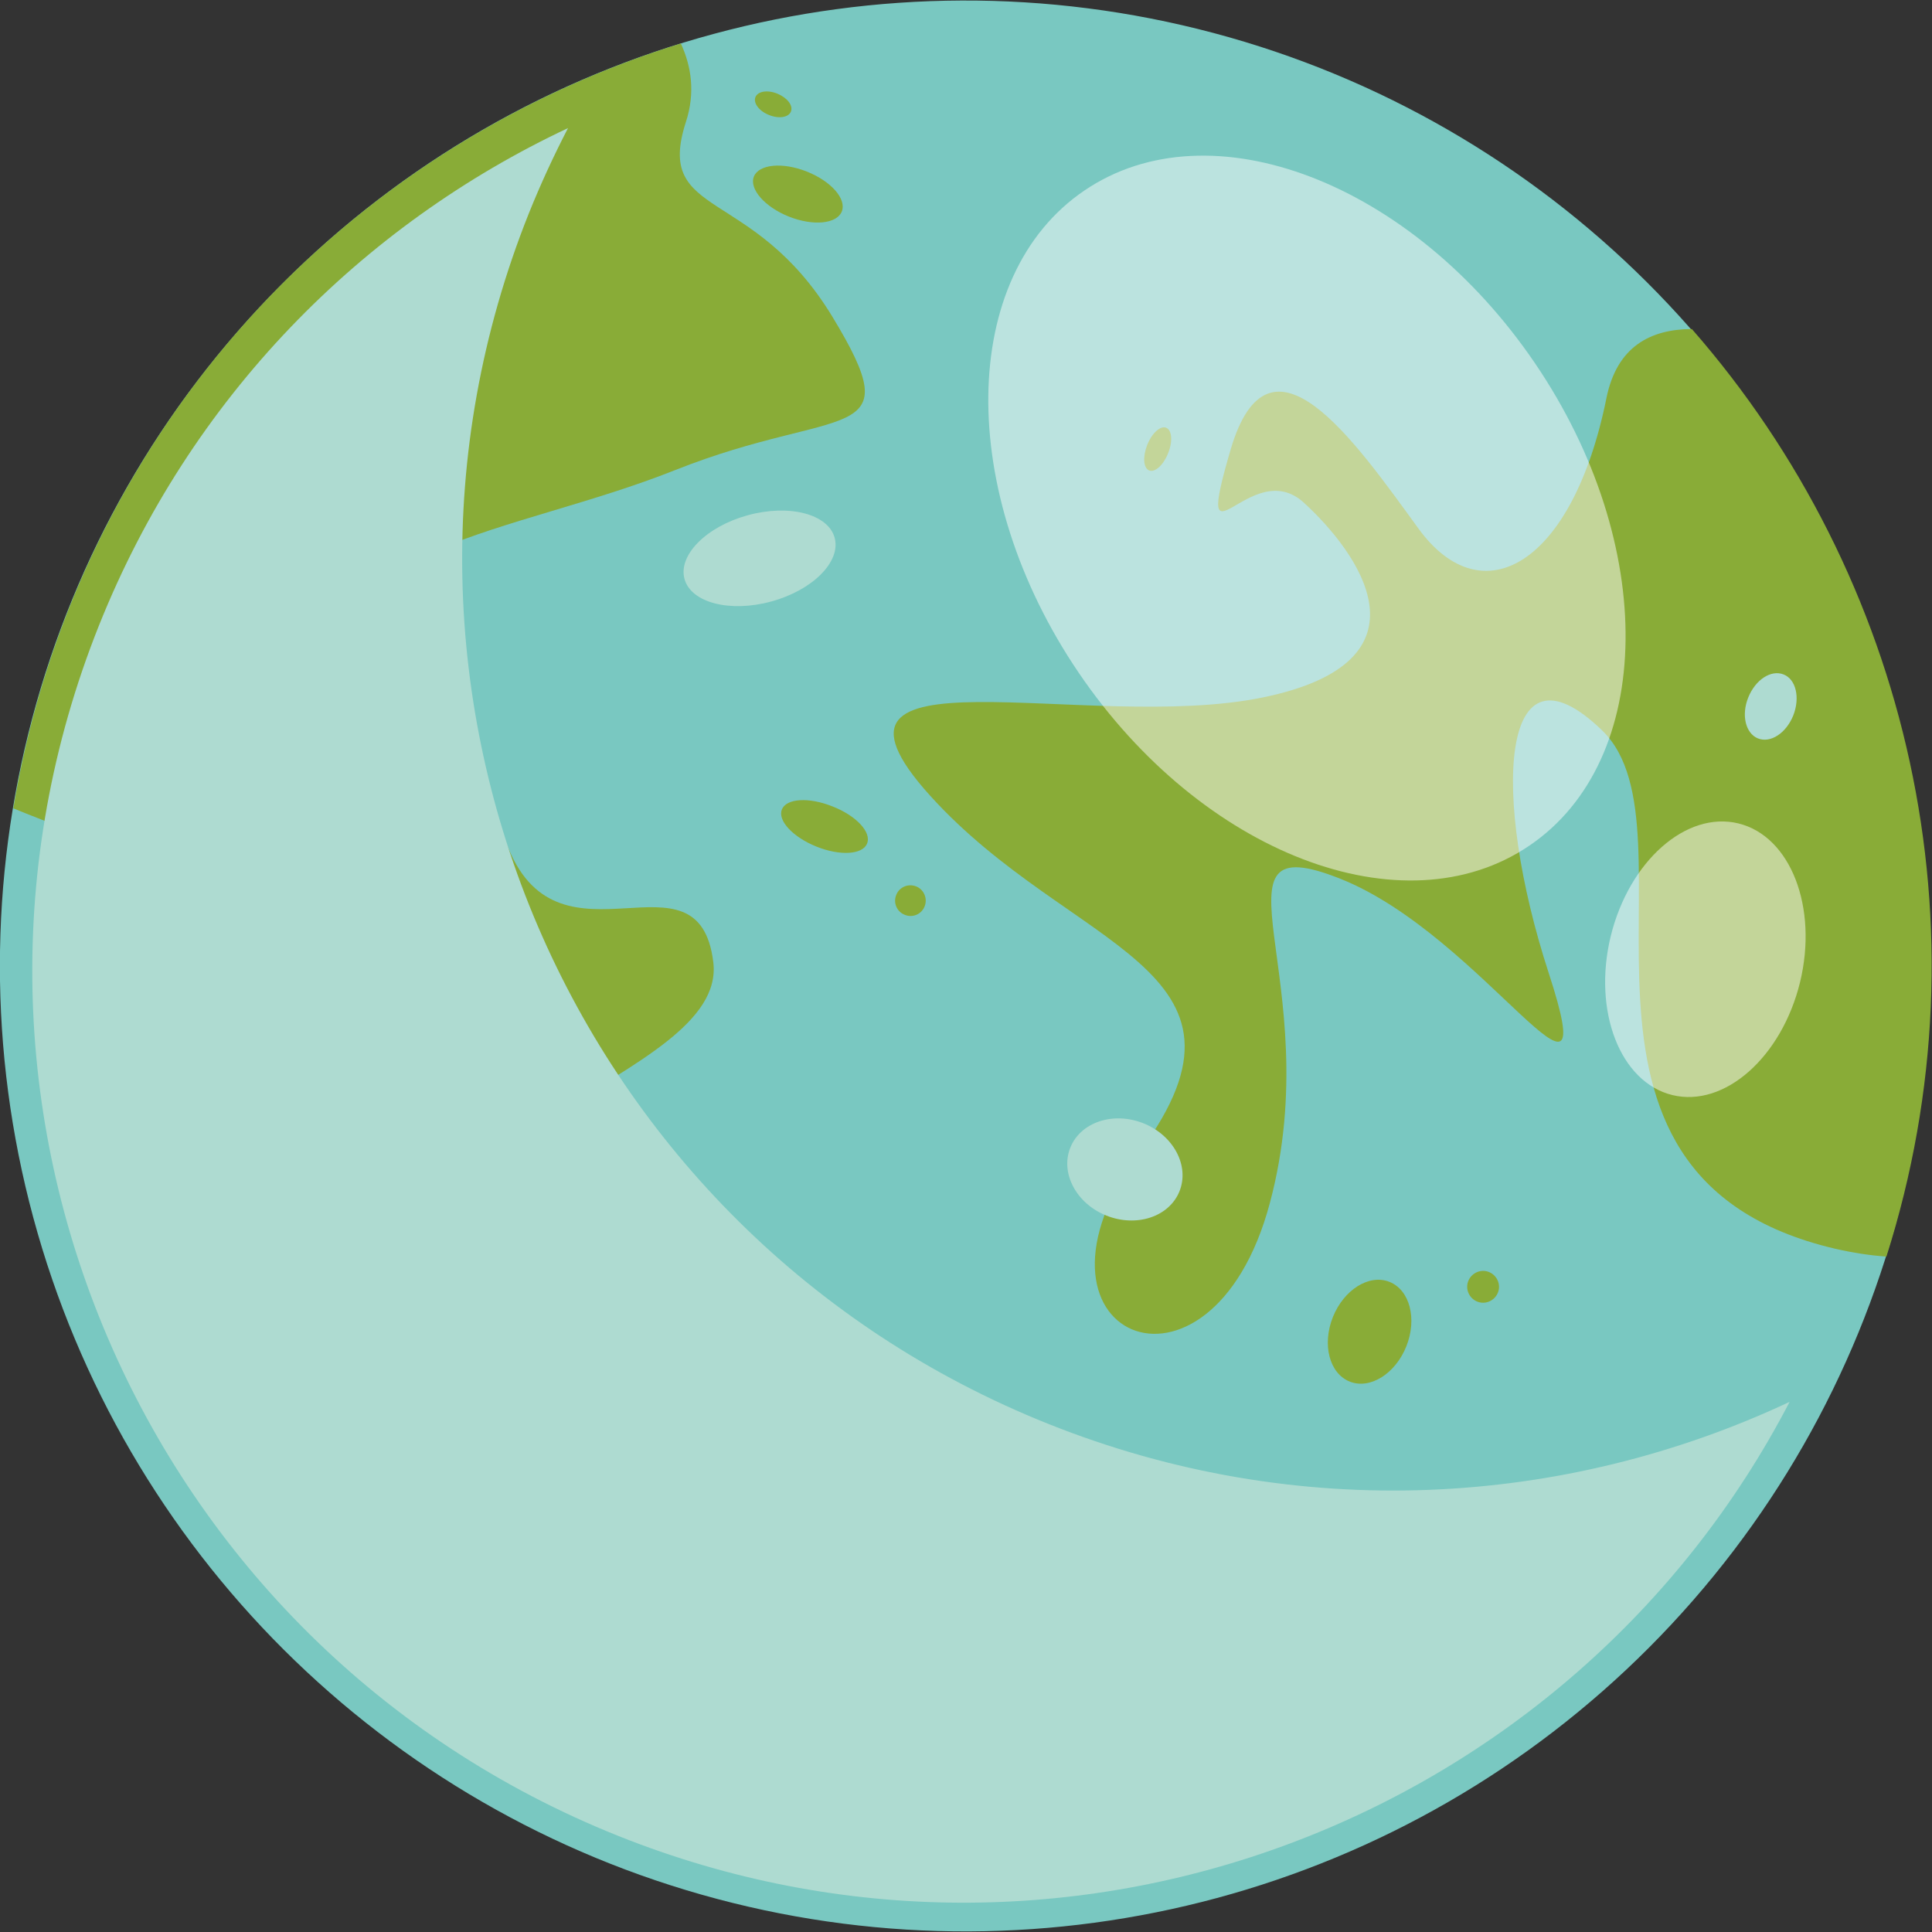 <?xml version="1.0" encoding="utf-8"?>
<!-- Generator: Adobe Illustrator 23.0.3, SVG Export Plug-In . SVG Version: 6.00 Build 0)  -->
<svg version="1.1" id="레이어_1" xmlns="http://www.w3.org/2000/svg" xmlns:xlink="http://www.w3.org/1999/xlink" x="0px"
	 y="0px" viewBox="0 0 100 100" style="enable-background:new 0 0 100 100;" xml:space="preserve">
<rect x="0" y="0" width="100" height="100" fill="#333333" stroke="none"/>
<style type="text/css">
	.st0{fill:#79C8C1;}
	.st1{fill:#89AC37;}
	.st2{fill:#AEDBD1;}
	.st3{opacity:0.49;fill:#FFFFFF;}
</style>
<g>
	<ellipse transform="matrix(0.257 -0.966 0.966 0.257 -11.184 85.448)" class="st0" cx="50" cy="50" rx="49.99" ry="49.99"/>
	<path class="st1" d="M87.57,17.03c-2.15,0.01-3.88,0.91-4.42,3.57c-1.74,8.62-6.42,11.31-9.73,6.76c-3.31-4.55-7.71-10.92-9.72-4.1
		c-2,6.82,1.01,0.22,3.79,2.76c2.78,2.55,6.97,8.21-2.13,10.08s-24.46-2.93-17.22,5.08c7.24,8.02,17.91,8.86,10.88,18.4
		c-7.03,9.53,3.64,14.18,6.71,2.68c3.07-11.49-3.71-19.71,3.66-16.77c7.37,2.94,13.76,14.04,10.77,4.87s-2.55-17.7,2.77-12.55
		c5.32,5.15-4.1,23.03,12.04,26.82c0.95,0.22,1.83,0.35,2.67,0.41C103.07,47.97,98.79,29.84,87.57,17.03z"/>
	<path class="st1" d="M3.58,31.46c-1.36,3.42-2.31,6.9-2.89,10.38c3.32,1.37,7.61,2.63,9.98,6.4c5.28,8.37-2.35,19.95,4.66,31.86
		c7.01,11.91,11.07-2.04,7.39-11.86c-3.67-9.82,14.96-12.25,14.2-18.44c-0.76-6.19-7.88,0.72-10.6-5.88
		c-2.71-6.6-11.83,0.72-10.59-7.61c1.24-8.33,10.64-8.57,19.22-11.98c8.58-3.41,12.24-1.18,8.12-7.96c-4.13-6.78-9.2-5-7.57-10.05
		c0.5-1.53,0.28-2.9-0.26-4.07C21.32,6.56,9.4,16.88,3.58,31.46z"/>
	<path class="st1" d="M44.88,43.66c-0.23,0.58-1.4,0.65-2.62,0.16c-1.22-0.49-2.02-1.35-1.79-1.92c0.23-0.58,1.4-0.65,2.62-0.16
		C44.32,42.22,45.12,43.08,44.88,43.66z"/>
	<path class="st1" d="M47.86,46.91c-0.16,0.41-0.62,0.61-1.03,0.44c-0.41-0.16-0.61-0.62-0.44-1.03c0.16-0.41,0.62-0.6,1.03-0.44
		C47.82,46.04,48.02,46.5,47.86,46.91z"/>
	<path class="st1" d="M72.79,69.69c-0.57,1.42-1.88,2.24-2.93,1.82c-1.05-0.42-1.44-1.91-0.87-3.34c0.57-1.42,1.88-2.24,2.93-1.82
		C72.97,66.77,73.36,68.26,72.79,69.69z"/>
	<path class="st1" d="M77.53,66.91c-0.17,0.42-0.65,0.63-1.07,0.46c-0.42-0.17-0.63-0.65-0.46-1.07c0.17-0.42,0.65-0.63,1.07-0.46
		C77.49,66.01,77.7,66.49,77.53,66.91z"/>
	<path class="st1" d="M60.46,23.46c-0.24,0.61-0.68,1.01-0.98,0.89c-0.3-0.12-0.34-0.71-0.1-1.32s0.68-1.01,0.98-0.89
		C60.66,22.26,60.71,22.85,60.46,23.46z"/>
	<path class="st1" d="M43.57,10.95c-0.26,0.64-1.48,0.76-2.74,0.26c-1.25-0.5-2.06-1.43-1.81-2.07c0.26-0.64,1.48-0.76,2.74-0.26
		C43.02,9.38,43.83,10.3,43.57,10.95z"/>
	<path class="st1" d="M40.94,5.77c-0.12,0.31-0.63,0.39-1.14,0.18c-0.51-0.2-0.82-0.62-0.7-0.92c0.12-0.31,0.63-0.39,1.14-0.18
		S41.06,5.46,40.94,5.77z"/>
	<path class="st1" d="M29.95,74.65c-0.43,1.09-1.67,1.62-2.76,1.18c-1.09-0.43-1.62-1.67-1.18-2.76c0.43-1.09,1.67-1.62,2.76-1.18
		C29.86,72.33,30.39,73.56,29.95,74.65z"/>
	<path class="st1" d="M29.36,81.28c-0.2,0.49-0.75,0.73-1.24,0.53c-0.49-0.2-0.73-0.75-0.53-1.24c0.2-0.49,0.75-0.73,1.24-0.53
		C29.32,80.23,29.56,80.79,29.36,81.28z"/>
	<path class="st2" d="M54.26,73.7C29.54,63.83,17.5,35.78,27.37,11.05c0.61-1.52,1.29-2.99,2.03-4.42
		C18.72,11.65,9.84,20.56,5.12,32.38C-4.75,57.1,7.28,85.15,32.01,95.03c23.2,9.27,49.33-0.76,60.62-22.47
		C80.97,78.03,67.17,78.86,54.26,73.7z"/>
	<path class="st3" d="M86.56,56.68c-2.7-0.66-4.13-4.34-3.19-8.22c0.95-3.88,3.9-6.5,6.61-5.84c2.7,0.66,4.13,4.34,3.19,8.22
		C92.22,54.72,89.26,57.34,86.56,56.68z"/>
	<path class="st3" d="M79.16,43.77c-6.52,4.43-16.96,0.42-23.32-8.94c-6.36-9.36-6.23-20.55,0.29-24.97
		c6.52-4.43,16.96-0.42,23.32,8.94C85.82,28.17,85.68,39.35,79.16,43.77z"/>
	<path class="st2" d="M42.99,92.24c-0.7,1.76-3.67,2.24-6.62,1.06c-2.95-1.18-4.77-3.56-4.07-5.33c0.7-1.76,3.67-2.24,6.62-1.06
		C41.88,88.09,43.7,90.48,42.99,92.24z"/>
	<path class="st2" d="M50.3,89.28c-0.26,0.66-1.44,0.81-2.63,0.34c-1.19-0.47-1.94-1.39-1.67-2.05c0.26-0.66,1.44-0.81,2.63-0.34
		C49.81,87.7,50.56,88.62,50.3,89.28z"/>
	<path class="st2" d="M8.65,45.96C7.9,47.84,6.38,49,5.27,48.55c-1.12-0.45-1.42-2.33-0.67-4.21c0.75-1.88,2.26-3.03,3.38-2.59
		C9.1,42.2,9.4,44.09,8.65,45.96z"/>
	<path class="st2" d="M7.35,37.44c-0.27,0.69-0.85,1.1-1.29,0.92c-0.44-0.18-0.58-0.88-0.3-1.56c0.27-0.69,0.85-1.1,1.29-0.92
		C7.49,36.05,7.63,36.75,7.35,37.44z"/>
	<path class="st2" d="M92.82,37.03c-0.37,0.92-1.18,1.45-1.83,1.19c-0.64-0.26-0.87-1.21-0.5-2.12c0.37-0.92,1.18-1.45,1.83-1.19
		C92.96,35.16,93.18,36.11,92.82,37.03z"/>
	<path class="st2" d="M61.05,61.66c-0.53,1.32-2.22,1.88-3.78,1.26c-1.56-0.62-2.4-2.2-1.87-3.52c0.53-1.32,2.22-1.88,3.78-1.26
		C60.74,58.76,61.58,60.34,61.05,61.66z"/>
	<path class="st2" d="M43.2,27.83c-0.34-1.23-2.36-1.75-4.5-1.16c-2.15,0.59-3.61,2.07-3.27,3.3c0.34,1.23,2.36,1.75,4.5,1.16
		C42.08,30.54,43.54,29.06,43.2,27.83z"/>
</g>
</svg>
